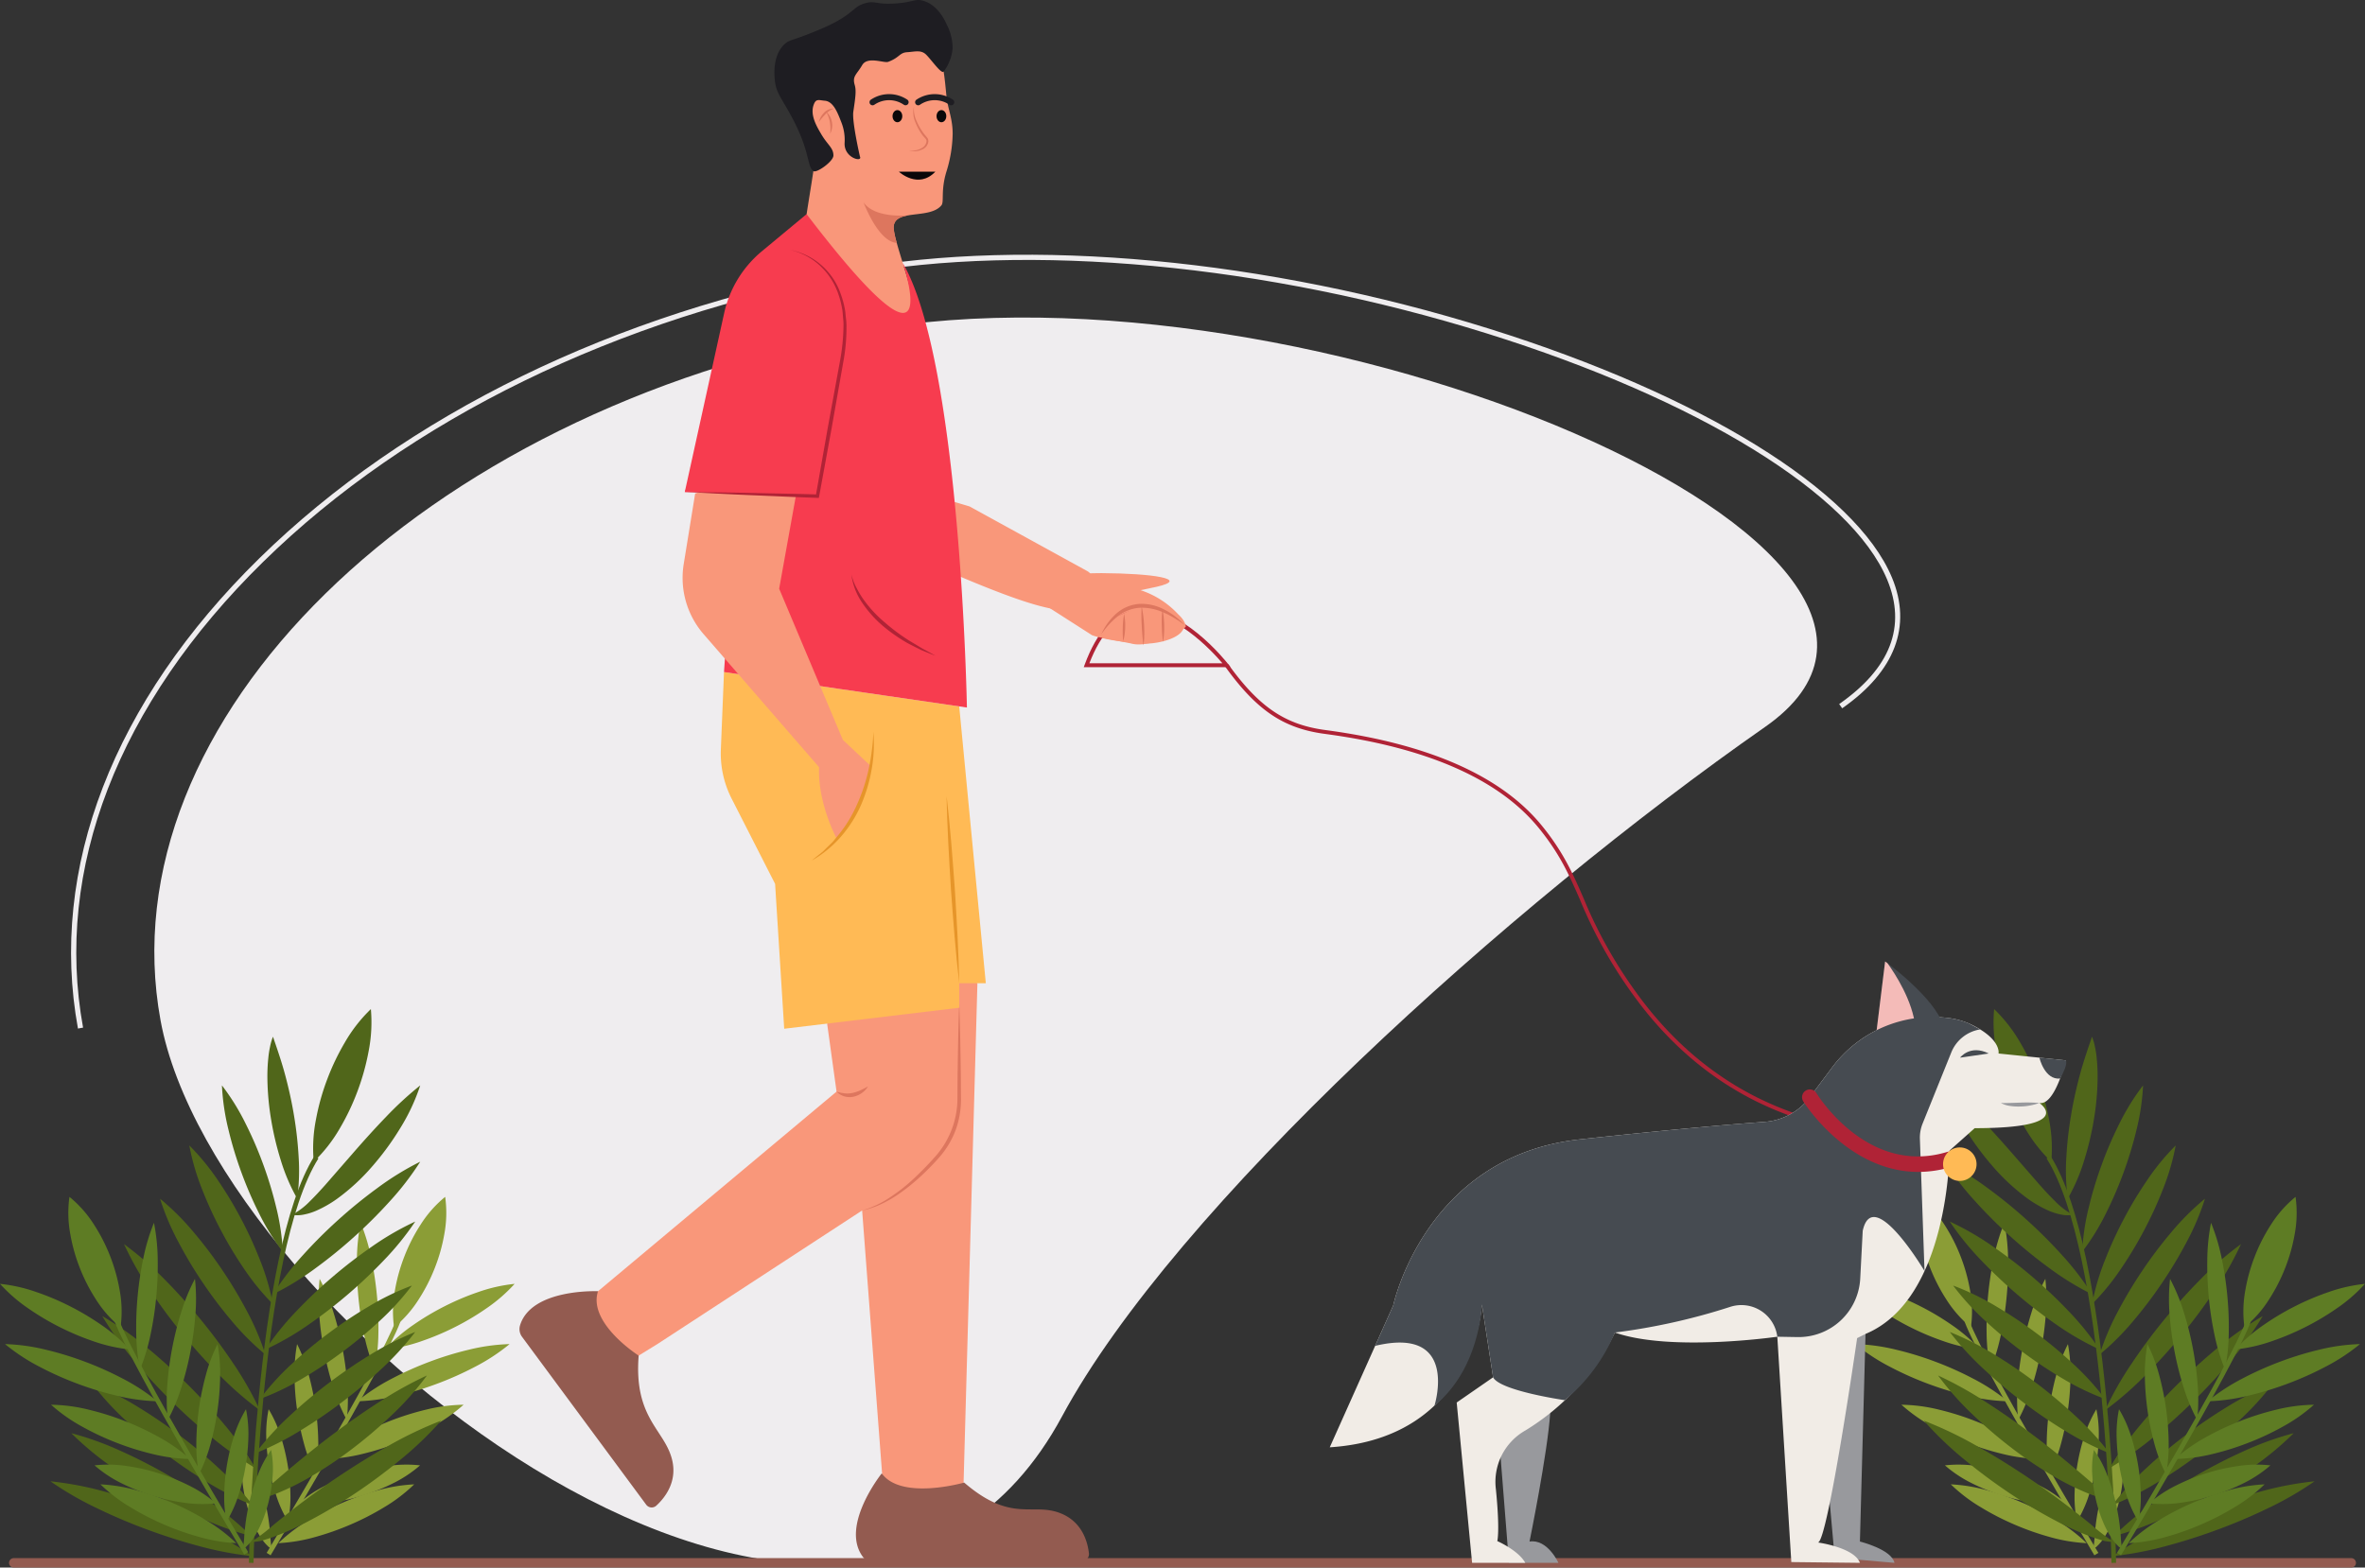 <svg xmlns="http://www.w3.org/2000/svg" viewBox="0 0 499.657 331.284"><rect x="0" y="0" width="499.657" height="331.284" fill="#333333" stroke="none"/><title>Asset 12</title><g id="Layer_2" data-name="Layer 2"><g id="Layer_1-2" data-name="Layer 1"><path d="M33.917,215.639C45.503,278.969,179.246,383.074,224.394,299.3,248.159,255.203,318.616,191.511,372.915,153.623c52.798-36.841-96.865-100.786-190.476-83.66S22.332,152.31,33.917,215.639Z" fill="#efedef"/><path d="M16.47,217.367c-6.181-33.784,7.437-69.085,38.344-99.399,30.85-30.26,75.25-51.938,125.022-61.043,37.42-6.846,87.787-2.163,134.729,12.525,44.843,14.032,77.469,34.186,85.146,52.597,4.291,10.29.655,19.849-10.515,27.643l-.629-.902c10.846-7.568,14.254-16.423,10.128-26.316-7.556-18.119-39.919-38.033-84.46-51.97-46.779-14.639-96.946-19.309-134.202-12.494C130.476,67.073,86.279,88.647,55.585,118.753,24.946,148.804,11.44,183.756,17.552,217.17Z" fill="#efedef"/><line x1="2.907" y1="330.284" x2="496.75" y2="330.284" fill="none" stroke="#935b50" stroke-linecap="round" stroke-linejoin="round" stroke-width="2"/><path d="M442.905,328.434S419.217,289,415.504,279.1" fill="none" stroke="#8b9d36" stroke-miterlimit="10" stroke-width="0.982"/><path d="M423.459,258.417a42.192,42.192,0,0,0-2.269,7.604,71.09,71.09,0,0,0-1.16,7.71,69.676,69.676,0,0,0-.319,7.79,41.621,41.621,0,0,0,.801,7.896,41.659,41.659,0,0,0,2.274-7.604,69.787,69.787,0,0,0,1.154-7.71,71.089,71.089,0,0,0,.314-7.79A42.154,42.154,0,0,0,423.459,258.417Z" fill="#8b9d36"/><path d="M432.122,270.261a40.244,40.244,0,0,0-2.944,7.17,67.589,67.589,0,0,0-1.85,7.38,66.557,66.557,0,0,0-1.021,7.539,39.804,39.804,0,0,0,.084,7.751,39.767,39.767,0,0,0,2.949-7.169,66.559,66.559,0,0,0,1.844-7.381,67.698,67.698,0,0,0,1.016-7.54A40.281,40.281,0,0,0,432.122,270.261Z" fill="#8b9d36"/><path d="M436.895,284.05a34.147,34.147,0,0,0-2.506,6.664,56.725,56.725,0,0,0-1.402,6.822,55.775,55.775,0,0,0-.567,6.941,33.715,33.715,0,0,0,.547,7.1,33.717,33.717,0,0,0,2.511-6.663,55.682,55.682,0,0,0,1.397-6.822,56.727,56.727,0,0,0,.562-6.942A34.114,34.114,0,0,0,436.895,284.05Z" fill="#8b9d36"/><path d="M442.905,297.814a26.142,26.142,0,0,0-2.541,5.671,42.601,42.601,0,0,0-1.442,5.861,41.81,41.81,0,0,0-.611,6.004,25.838,25.838,0,0,0,.497,6.196,25.819,25.819,0,0,0,2.546-5.67,41.881,41.881,0,0,0,1.438-5.862,42.669,42.669,0,0,0,.606-6.005A26.141,26.141,0,0,0,442.905,297.814Z" fill="#8b9d36"/><path d="M448.209,306.416a23.536,23.536,0,0,0-2.683,4.98,40.58,40.58,0,0,0-1.687,5.166,46.37,46.37,0,0,0-1.019,5.297c-.11.899-.211,1.793-.279,2.705a20.126,20.126,0,0,1-.296,2.769,5.436,5.436,0,0,0,.652-.412l.529-.53a9.79,9.79,0,0,0,.926-1.158,18.551,18.551,0,0,0,1.424-2.478,27.593,27.593,0,0,0,1.868-5.225,30.928,30.928,0,0,0,.879-5.44A20.481,20.481,0,0,0,448.209,306.416Z" fill="#8b9d36"/><path d="M418.308,285.181A33.832,33.832,0,0,0,412.333,280a55.37,55.37,0,0,0-6.604-3.938,54.4,54.4,0,0,0-7.081-2.997,33.446,33.446,0,0,0-7.716-1.742,33.436,33.436,0,0,0,5.972,5.187,54.404,54.404,0,0,0,6.608,3.932,55.348,55.348,0,0,0,7.084,2.991A33.83,33.83,0,0,0,418.308,285.181Z" fill="#8b9d36"/><path d="M424.178,296.144a41.677,41.677,0,0,0-7.37-4.824,69.389,69.389,0,0,0-7.86-3.52,68.149,68.149,0,0,0-8.23-2.533,41.202,41.202,0,0,0-8.725-1.216,41.211,41.211,0,0,0,7.367,4.831,68.16,68.16,0,0,0,7.862,3.514,69.375,69.375,0,0,0,8.233,2.527A41.677,41.677,0,0,0,424.178,296.144Z" fill="#8b9d36"/><path d="M431.086,308.329a35.542,35.542,0,0,0-6.643-4.658,58.407,58.407,0,0,0-7.15-3.36,57.37,57.37,0,0,0-7.533-2.377,35.131,35.131,0,0,0-8.044-1.067,35.142,35.142,0,0,0,6.641,4.664,57.381,57.381,0,0,0,7.152,3.354,58.415,58.415,0,0,0,7.536,2.371A35.54,35.54,0,0,0,431.086,308.329Z" fill="#8b9d36"/><path d="M436.547,317.708a26.644,26.644,0,0,0-5.835-3.843,42.553,42.553,0,0,0-6.251-2.513,41.789,41.789,0,0,0-6.566-1.507,26.362,26.362,0,0,0-6.987-.165,26.36,26.36,0,0,0,5.833,3.849,41.787,41.787,0,0,0,6.253,2.507,42.533,42.533,0,0,0,6.568,1.501A26.658,26.658,0,0,0,436.547,317.708Z" fill="#8b9d36"/><path d="M440.857,326.124a35.046,35.046,0,0,0-6.413-4.873,57.517,57.517,0,0,0-6.967-3.594,56.515,56.515,0,0,0-7.386-2.627,34.651,34.651,0,0,0-7.945-1.336,34.639,34.639,0,0,0,6.411,4.879,56.493,56.493,0,0,0,6.97,3.588,57.506,57.506,0,0,0,7.388,2.62A35.044,35.044,0,0,0,440.857,326.124Z" fill="#8b9d36"/><path d="M416.401,280.515a24.667,24.667,0,0,0-.191-7.876,37.113,37.113,0,0,0-2.007-7.165,36.505,36.505,0,0,0-3.382-6.627,24.42,24.42,0,0,0-5.216-5.909,24.405,24.405,0,0,0,.182,7.88,36.537,36.537,0,0,0,2.016,7.162,37.118,37.118,0,0,0,3.391,6.623A24.671,24.671,0,0,0,416.401,280.515Z" fill="#8b9d36"/><path d="M446.582,330.284s-1.061-65.585-13.789-85.738" fill="none" stroke="#50661a" stroke-miterlimit="10" stroke-width="0.982"/><path d="M436.859,253.322a45.007,45.007,0,0,1-.294-8.857,79.623,79.623,0,0,1,.957-8.591c.458-2.833,1.082-5.638,1.816-8.42.733-2.8,1.658-5.494,2.647-8.364a12.271,12.271,0,0,1,.633,2.202,19.622,19.622,0,0,1,.346,2.237,37.919,37.919,0,0,1,.2,4.442,57.029,57.029,0,0,1-.799,8.705,63.265,63.265,0,0,1-2.014,8.476A39.852,39.852,0,0,1,436.859,253.322Z" fill="#50661a"/><path d="M421.302,213.256a31.822,31.822,0,0,1,5.54,7.118,50.027,50.027,0,0,1,3.713,7.802,49.161,49.161,0,0,1,2.331,8.32,31.479,31.479,0,0,1,.486,9.01,31.478,31.478,0,0,1-5.549-7.115,49.115,49.115,0,0,1-3.704-7.805,50.027,50.027,0,0,1-2.322-8.323A31.806,31.806,0,0,1,421.302,213.256Z" fill="#50661a"/><path d="M410.872,229.381a73.308,73.308,0,0,1,7.296,6.723c2.255,2.337,4.407,4.727,6.512,7.13l6.255,7.178c1.049,1.175,2.11,2.334,3.23,3.431a14.748,14.748,0,0,0,3.817,2.883,6.625,6.625,0,0,1-2.612-.066,12.229,12.229,0,0,1-2.517-.792,24.303,24.303,0,0,1-4.482-2.57,43.992,43.992,0,0,1-7.384-6.831,58.288,58.288,0,0,1-5.867-8.015A41.716,41.716,0,0,1,410.872,229.381Z" fill="#50661a"/><path d="M410.872,245.506a60.382,60.382,0,0,1,9.07,5.578,102.749,102.749,0,0,1,8.137,6.614,101.013,101.013,0,0,1,7.432,7.397,59.701,59.701,0,0,1,6.491,8.443,59.679,59.679,0,0,1-9.074-5.573,100.934,100.934,0,0,1-8.133-6.619,102.744,102.744,0,0,1-7.427-7.402A60.374,60.374,0,0,1,410.872,245.506Z" fill="#50661a"/><path d="M411.933,258.158a59.706,59.706,0,0,1,9.163,5.299,101.545,101.545,0,0,1,8.259,6.358,99.797,99.797,0,0,1,7.573,7.16,59.036,59.036,0,0,1,6.659,8.23,59.007,59.007,0,0,1-9.168-5.294,99.729,99.729,0,0,1-8.254-6.364,101.541,101.541,0,0,1-7.569-7.165A59.678,59.678,0,0,1,411.933,258.158Z" fill="#50661a"/><path d="M412.64,271.682a55.509,55.509,0,0,1,9.179,4.453,94.003,94.003,0,0,1,8.345,5.569,92.439,92.439,0,0,1,7.714,6.414,54.853,54.853,0,0,1,6.872,7.541,54.903,54.903,0,0,1-9.182-4.447,92.434,92.434,0,0,1-8.341-5.574,94.066,94.066,0,0,1-7.71-6.419A55.509,55.509,0,0,1,412.64,271.682Z" fill="#50661a"/><path d="M411.933,281.493a61.757,61.757,0,0,1,9.603,4.876,105.196,105.196,0,0,1,8.761,5.986,103.347,103.347,0,0,1,8.124,6.826,61.032,61.032,0,0,1,7.272,7.946,61.037,61.037,0,0,1-9.607-4.871,103.351,103.351,0,0,1-8.757-5.991,105.182,105.182,0,0,1-8.119-6.831A61.755,61.755,0,0,1,411.933,281.493Z" fill="#50661a"/><path d="M409.458,290.686a80.509,80.509,0,0,1,10.038,5.571c3.187,2.04,6.271,4.197,9.277,6.448,3.015,2.238,5.946,4.571,8.826,6.982,2.909,2.39,5.658,4.88,8.668,7.345a24.271,24.271,0,0,1-5.621-1.64,54.967,54.967,0,0,1-5.219-2.513,85.665,85.665,0,0,1-9.592-6.242,98.899,98.899,0,0,1-8.714-7.353A62.643,62.643,0,0,1,409.458,290.686Z" fill="#50661a"/><path d="M406.453,300.232a82.797,82.797,0,0,1,10.901,5.18c3.481,1.939,6.859,4.021,10.16,6.213q4.952,3.287,9.665,6.912,2.356,1.818,4.666,3.701a41.585,41.585,0,0,0,4.737,3.627,9.15,9.15,0,0,1-3.062-.526c-.987-.292-1.945-.648-2.893-1.018-1.89-.75-3.716-1.608-5.507-2.518a104.511,104.511,0,0,1-10.325-6.091,118.031,118.031,0,0,1-9.611-7.122A73.05,73.05,0,0,1,406.453,300.232Z" fill="#50661a"/><path d="M439.906,264.552a48.86,48.86,0,0,1,1.409-9.454,82.103,82.103,0,0,1,2.717-8.975,80.809,80.809,0,0,1,3.708-8.613,48.334,48.334,0,0,1,5.029-8.13,48.339,48.339,0,0,1-1.402,9.456,80.81,80.81,0,0,1-2.724,8.973,82.213,82.213,0,0,1-3.714,8.611A48.861,48.861,0,0,1,439.906,264.552Z" fill="#50661a"/><path d="M442.002,275.591a49.926,49.926,0,0,1,2.713-9.277,84.074,84.074,0,0,1,3.946-8.627,82.677,82.677,0,0,1,4.879-8.136,49.394,49.394,0,0,1,6.123-7.48,49.394,49.394,0,0,1-2.707,9.28,82.775,82.775,0,0,1-3.952,8.624,84.176,84.176,0,0,1-4.885,8.133A49.99,49.99,0,0,1,442.002,275.591Z" fill="#50661a"/><path d="M443.588,286.266a54.687,54.687,0,0,1,3.972-9.313,92.674,92.674,0,0,1,5.126-8.533,91.049,91.049,0,0,1,6-7.943,54.076,54.076,0,0,1,7.165-7.155,54.071,54.071,0,0,1-3.966,9.317,90.936,90.936,0,0,1-5.132,8.529,92.57,92.57,0,0,1-6.005,7.939A54.69,54.69,0,0,1,443.588,286.266Z" fill="#50661a"/><path d="M444.75,298.043a70.517,70.517,0,0,1,5.686-9.996q3.17-4.731,6.765-9.114,3.583-4.393,7.581-8.446a69.424,69.424,0,0,1,8.67-7.556,69.418,69.418,0,0,1-5.681,10q-3.17,4.731-6.77,9.11-3.592,4.386-7.586,8.442A70.434,70.434,0,0,1,444.75,298.043Z" fill="#50661a"/><path d="M445.693,310.256a71.215,71.215,0,0,1,6.733-9.396q3.664-4.399,7.715-8.407,4.04-4.019,8.458-7.659a70.138,70.138,0,0,1,9.449-6.66,70.14,70.14,0,0,1-6.729,9.4q-3.664,4.398-7.72,8.402-4.048,4.012-8.463,7.654A71.187,71.187,0,0,1,445.693,310.256Z" fill="#50661a"/><path d="M446.267,318.087a62.065,62.065,0,0,1,7.315-7.943,105.741,105.741,0,0,1,8.156-6.832,103.872,103.872,0,0,1,8.792-5.99,61.352,61.352,0,0,1,9.64-4.868,61.368,61.368,0,0,1-7.312,7.948,103.951,103.951,0,0,1-8.159,6.826,105.817,105.817,0,0,1-8.796,5.985A62.077,62.077,0,0,1,446.267,318.087Z" fill="#50661a"/><path d="M446.582,324.627a65.701,65.701,0,0,1,8.546-7.106q4.483-3.187,9.238-5.896,4.748-2.723,9.762-4.981a64.929,64.929,0,0,1,10.461-3.76,64.939,64.939,0,0,1-8.544,7.112q-4.483,3.186-9.241,5.891-4.753,2.714-9.765,4.976A65.71,65.71,0,0,1,446.582,324.627Z" fill="#50661a"/><path d="M446.337,328.87a70.956,70.956,0,0,1,9.999-5.759c3.431-1.656,6.928-3.132,10.483-4.453q5.332-1.983,10.85-3.464a69.922,69.922,0,0,1,11.339-2.145,69.923,69.923,0,0,1-9.997,5.766q-5.147,2.484-10.486,4.447c-3.557,1.316-7.171,2.477-10.852,3.458A70.943,70.943,0,0,1,446.337,328.87Z" fill="#50661a"/><path d="M447.684,328.434S471.373,289,475.085,279.1" fill="none" stroke="#5e7c24" stroke-miterlimit="10" stroke-width="0.982"/><path d="M467.13,258.417a42.192,42.192,0,0,1,2.269,7.604,71.093,71.093,0,0,1,1.16,7.71,69.676,69.676,0,0,1,.319,7.79,41.621,41.621,0,0,1-.801,7.896,41.659,41.659,0,0,1-2.274-7.604,69.787,69.787,0,0,1-1.154-7.71,71.089,71.089,0,0,1-.314-7.79A42.154,42.154,0,0,1,467.13,258.417Z" fill="#5e7c24"/><path d="M458.468,270.261a40.244,40.244,0,0,1,2.944,7.17,67.589,67.589,0,0,1,1.85,7.38,66.554,66.554,0,0,1,1.021,7.539,39.803,39.803,0,0,1-.084,7.751,39.768,39.768,0,0,1-2.949-7.169,66.557,66.557,0,0,1-1.844-7.381,67.698,67.698,0,0,1-1.016-7.54A40.282,40.282,0,0,1,458.468,270.261Z" fill="#5e7c24"/><path d="M453.695,284.05a34.147,34.147,0,0,1,2.506,6.664,56.727,56.727,0,0,1,1.402,6.822,55.775,55.775,0,0,1,.567,6.941,33.715,33.715,0,0,1-.547,7.1,33.717,33.717,0,0,1-2.511-6.663,55.682,55.682,0,0,1-1.397-6.822,56.729,56.729,0,0,1-.562-6.942A34.114,34.114,0,0,1,453.695,284.05Z" fill="#5e7c24"/><path d="M447.684,297.814a26.141,26.141,0,0,1,2.541,5.671,42.601,42.601,0,0,1,1.442,5.861,41.813,41.813,0,0,1,.611,6.004,25.838,25.838,0,0,1-.497,6.196,25.818,25.818,0,0,1-2.546-5.67,41.881,41.881,0,0,1-1.438-5.862,42.669,42.669,0,0,1-.606-6.005A26.141,26.141,0,0,1,447.684,297.814Z" fill="#5e7c24"/><path d="M442.381,306.416a23.535,23.535,0,0,1,2.683,4.98,40.582,40.582,0,0,1,1.687,5.166,46.37,46.37,0,0,1,1.019,5.297c.11.899.211,1.793.279,2.705a20.126,20.126,0,0,0,.296,2.769,5.436,5.436,0,0,1-.652-.412l-.529-.53a9.79,9.79,0,0,1-.926-1.158,18.552,18.552,0,0,1-1.424-2.478,27.593,27.593,0,0,1-1.868-5.225,30.927,30.927,0,0,1-.879-5.44A20.481,20.481,0,0,1,442.381,306.416Z" fill="#5e7c24"/><path d="M472.281,285.181A33.832,33.832,0,0,1,478.256,280a55.37,55.37,0,0,1,6.604-3.938,54.4,54.4,0,0,1,7.081-2.997,33.446,33.446,0,0,1,7.716-1.742,33.437,33.437,0,0,1-5.972,5.187,54.405,54.405,0,0,1-6.608,3.932,55.349,55.349,0,0,1-7.084,2.991A33.83,33.83,0,0,1,472.281,285.181Z" fill="#5e7c24"/><path d="M466.412,296.144a41.677,41.677,0,0,1,7.37-4.824,69.388,69.388,0,0,1,7.86-3.52,68.149,68.149,0,0,1,8.23-2.533,41.202,41.202,0,0,1,8.725-1.216,41.211,41.211,0,0,1-7.367,4.831,68.16,68.16,0,0,1-7.862,3.514,69.375,69.375,0,0,1-8.233,2.527A41.677,41.677,0,0,1,466.412,296.144Z" fill="#5e7c24"/><path d="M459.503,308.329a35.542,35.542,0,0,1,6.643-4.658,58.407,58.407,0,0,1,7.15-3.36,57.371,57.371,0,0,1,7.533-2.377,35.131,35.131,0,0,1,8.044-1.067,35.143,35.143,0,0,1-6.641,4.664,57.381,57.381,0,0,1-7.152,3.354,58.414,58.414,0,0,1-7.536,2.371A35.54,35.54,0,0,1,459.503,308.329Z" fill="#5e7c24"/><path d="M454.043,317.708a26.645,26.645,0,0,1,5.835-3.843,42.553,42.553,0,0,1,6.251-2.513,41.789,41.789,0,0,1,6.566-1.507,26.362,26.362,0,0,1,6.987-.165,26.361,26.361,0,0,1-5.833,3.849,41.787,41.787,0,0,1-6.253,2.507,42.533,42.533,0,0,1-6.568,1.501A26.658,26.658,0,0,1,454.043,317.708Z" fill="#5e7c24"/><path d="M449.733,326.124a35.045,35.045,0,0,1,6.413-4.873,57.517,57.517,0,0,1,6.967-3.594,56.515,56.515,0,0,1,7.386-2.627,34.651,34.651,0,0,1,7.945-1.336,34.639,34.639,0,0,1-6.411,4.879,56.494,56.494,0,0,1-6.97,3.588,57.506,57.506,0,0,1-7.388,2.62A35.044,35.044,0,0,1,449.733,326.124Z" fill="#5e7c24"/><path d="M474.188,280.515a24.666,24.666,0,0,1,.191-7.876,37.113,37.113,0,0,1,2.007-7.165,36.504,36.504,0,0,1,3.382-6.627,24.42,24.42,0,0,1,5.216-5.909,24.406,24.406,0,0,1-.182,7.88,36.537,36.537,0,0,1-2.016,7.162,37.116,37.116,0,0,1-3.391,6.623A24.671,24.671,0,0,1,474.188,280.515Z" fill="#5e7c24"/><path d="M56.752,328.434S80.441,289,84.153,279.1" fill="none" stroke="#8b9d36" stroke-miterlimit="10" stroke-width="0.982"/><path d="M76.198,258.417a42.192,42.192,0,0,1,2.269,7.604,71.088,71.088,0,0,1,1.16,7.71,69.673,69.673,0,0,1,.319,7.79,41.622,41.622,0,0,1-.801,7.896,41.659,41.659,0,0,1-2.274-7.604,69.787,69.787,0,0,1-1.154-7.71,71.089,71.089,0,0,1-.314-7.79A42.153,42.153,0,0,1,76.198,258.417Z" fill="#8b9d36"/><path d="M67.536,270.261a40.244,40.244,0,0,1,2.944,7.17,67.586,67.586,0,0,1,1.85,7.38,66.557,66.557,0,0,1,1.021,7.539,39.804,39.804,0,0,1-.084,7.751,39.767,39.767,0,0,1-2.949-7.169,66.557,66.557,0,0,1-1.844-7.381,67.7,67.7,0,0,1-1.016-7.54A40.282,40.282,0,0,1,67.536,270.261Z" fill="#8b9d36"/><path d="M62.763,284.05a34.147,34.147,0,0,1,2.506,6.664,56.727,56.727,0,0,1,1.402,6.822,55.777,55.777,0,0,1,.567,6.941,33.716,33.716,0,0,1-.547,7.1,33.717,33.717,0,0,1-2.511-6.663,55.684,55.684,0,0,1-1.397-6.822,56.729,56.729,0,0,1-.562-6.942A34.114,34.114,0,0,1,62.763,284.05Z" fill="#8b9d36"/><path d="M56.752,297.814a26.141,26.141,0,0,1,2.541,5.671,42.601,42.601,0,0,1,1.442,5.861,41.811,41.811,0,0,1,.611,6.004,25.838,25.838,0,0,1-.497,6.196,25.819,25.819,0,0,1-2.546-5.67,41.881,41.881,0,0,1-1.438-5.862,42.67,42.67,0,0,1-.606-6.005A26.141,26.141,0,0,1,56.752,297.814Z" fill="#8b9d36"/><path d="M51.449,306.416a23.536,23.536,0,0,1,2.683,4.98,40.584,40.584,0,0,1,1.687,5.166,46.372,46.372,0,0,1,1.019,5.297c.11.899.211,1.793.279,2.705a20.13,20.13,0,0,0,.296,2.769,5.436,5.436,0,0,1-.652-.412l-.529-.53a9.79,9.79,0,0,1-.926-1.158A18.552,18.552,0,0,1,53.88,322.755a27.594,27.594,0,0,1-1.868-5.225,30.928,30.928,0,0,1-.879-5.44A20.481,20.481,0,0,1,51.449,306.416Z" fill="#8b9d36"/><path d="M81.349,285.181A33.833,33.833,0,0,1,87.324,280a55.371,55.371,0,0,1,6.604-3.938,54.4,54.4,0,0,1,7.081-2.997,33.446,33.446,0,0,1,7.716-1.742,33.437,33.437,0,0,1-5.972,5.187,54.405,54.405,0,0,1-6.608,3.932A55.348,55.348,0,0,1,89.062,283.433,33.83,33.83,0,0,1,81.349,285.181Z" fill="#8b9d36"/><path d="M75.48,296.144a41.677,41.677,0,0,1,7.37-4.824,69.389,69.389,0,0,1,7.86-3.52,68.149,68.149,0,0,1,8.23-2.533,41.202,41.202,0,0,1,8.725-1.216,41.211,41.211,0,0,1-7.367,4.831,68.16,68.16,0,0,1-7.862,3.514,69.375,69.375,0,0,1-8.233,2.527A41.677,41.677,0,0,1,75.48,296.144Z" fill="#8b9d36"/><path d="M68.571,308.329a35.542,35.542,0,0,1,6.643-4.658,58.408,58.408,0,0,1,7.15-3.36,57.371,57.371,0,0,1,7.533-2.377,35.131,35.131,0,0,1,8.044-1.067,35.142,35.142,0,0,1-6.641,4.664,57.381,57.381,0,0,1-7.152,3.354,58.415,58.415,0,0,1-7.536,2.371A35.54,35.54,0,0,1,68.571,308.329Z" fill="#8b9d36"/><path d="M63.111,317.708a26.645,26.645,0,0,1,5.835-3.843,42.553,42.553,0,0,1,6.251-2.513,41.789,41.789,0,0,1,6.566-1.507,26.362,26.362,0,0,1,6.987-.165,26.36,26.36,0,0,1-5.833,3.849,41.787,41.787,0,0,1-6.253,2.507,42.533,42.533,0,0,1-6.568,1.501A26.658,26.658,0,0,1,63.111,317.708Z" fill="#8b9d36"/><path d="M58.801,326.124a35.046,35.046,0,0,1,6.413-4.873,57.518,57.518,0,0,1,6.967-3.594,56.515,56.515,0,0,1,7.386-2.627,34.651,34.651,0,0,1,7.945-1.336,34.639,34.639,0,0,1-6.411,4.879,56.493,56.493,0,0,1-6.97,3.588,57.506,57.506,0,0,1-7.388,2.62A35.044,35.044,0,0,1,58.801,326.124Z" fill="#8b9d36"/><path d="M83.256,280.515a24.666,24.666,0,0,1,.191-7.876,37.113,37.113,0,0,1,2.007-7.165,36.505,36.505,0,0,1,3.382-6.627,24.42,24.42,0,0,1,5.216-5.909,24.406,24.406,0,0,1-.182,7.88,36.537,36.537,0,0,1-2.016,7.162,37.118,37.118,0,0,1-3.391,6.623A24.671,24.671,0,0,1,83.256,280.515Z" fill="#8b9d36"/><path d="M53.076,330.284s1.061-65.585,13.789-85.738" fill="none" stroke="#50661a" stroke-miterlimit="10" stroke-width="0.982"/><path d="M62.798,253.322a45.007,45.007,0,0,0,.294-8.857,79.623,79.623,0,0,0-.957-8.591c-.458-2.833-1.082-5.638-1.816-8.42-.733-2.8-1.658-5.494-2.647-8.364a12.271,12.271,0,0,0-.633,2.202,19.622,19.622,0,0,0-.346,2.237,37.921,37.921,0,0,0-.199,4.442,57.028,57.028,0,0,0,.799,8.705,63.265,63.265,0,0,0,2.014,8.476A39.852,39.852,0,0,0,62.798,253.322Z" fill="#50661a"/><path d="M78.355,213.256a31.822,31.822,0,0,0-5.54,7.118,50.026,50.026,0,0,0-3.713,7.802,49.16,49.16,0,0,0-2.331,8.32,31.479,31.479,0,0,0-.486,9.01,31.478,31.478,0,0,0,5.549-7.115,49.114,49.114,0,0,0,3.704-7.805,50.026,50.026,0,0,0,2.322-8.323A31.806,31.806,0,0,0,78.355,213.256Z" fill="#50661a"/><path d="M88.785,229.381a73.307,73.307,0,0,0-7.296,6.723c-2.255,2.337-4.407,4.727-6.512,7.13l-6.255,7.178c-1.049,1.175-2.11,2.334-3.23,3.431a14.748,14.748,0,0,1-3.817,2.883,6.625,6.625,0,0,0,2.612-.066,12.229,12.229,0,0,0,2.517-.792,24.304,24.304,0,0,0,4.482-2.57,43.992,43.992,0,0,0,7.384-6.831,58.288,58.288,0,0,0,5.867-8.015A41.716,41.716,0,0,0,88.785,229.381Z" fill="#50661a"/><path d="M88.785,245.506a60.382,60.382,0,0,0-9.07,5.578,102.749,102.749,0,0,0-8.137,6.614,101.015,101.015,0,0,0-7.432,7.397A59.702,59.702,0,0,0,57.656,273.538,59.679,59.679,0,0,0,66.73,267.965a100.934,100.934,0,0,0,8.133-6.619,102.742,102.742,0,0,0,7.427-7.402A60.373,60.373,0,0,0,88.785,245.506Z" fill="#50661a"/><path d="M87.725,258.158a59.706,59.706,0,0,0-9.163,5.299,101.544,101.544,0,0,0-8.259,6.358,99.799,99.799,0,0,0-7.573,7.16,59.037,59.037,0,0,0-6.659,8.23,59.007,59.007,0,0,0,9.168-5.294,99.729,99.729,0,0,0,8.254-6.364,101.541,101.541,0,0,0,7.569-7.165A59.678,59.678,0,0,0,87.725,258.158Z" fill="#50661a"/><path d="M87.018,271.682a55.51,55.51,0,0,0-9.179,4.453,94.003,94.003,0,0,0-8.345,5.569,92.437,92.437,0,0,0-7.714,6.414,54.853,54.853,0,0,0-6.872,7.541,54.903,54.903,0,0,0,9.182-4.447,92.434,92.434,0,0,0,8.341-5.574,94.067,94.067,0,0,0,7.71-6.419A55.509,55.509,0,0,0,87.018,271.682Z" fill="#50661a"/><path d="M87.725,281.493a61.757,61.757,0,0,0-9.603,4.876,105.195,105.195,0,0,0-8.761,5.986,103.347,103.347,0,0,0-8.124,6.826,61.033,61.033,0,0,0-7.272,7.946,61.037,61.037,0,0,0,9.607-4.871,103.352,103.352,0,0,0,8.757-5.991,105.182,105.182,0,0,0,8.119-6.831A61.755,61.755,0,0,0,87.725,281.493Z" fill="#50661a"/><path d="M90.199,290.686a80.51,80.51,0,0,0-10.038,5.571c-3.187,2.04-6.271,4.197-9.277,6.448-3.015,2.238-5.946,4.571-8.826,6.982-2.909,2.39-5.658,4.88-8.668,7.345a24.271,24.271,0,0,0,5.621-1.64,54.966,54.966,0,0,0,5.219-2.513,85.665,85.665,0,0,0,9.592-6.242,98.901,98.901,0,0,0,8.714-7.353A62.643,62.643,0,0,0,90.199,290.686Z" fill="#50661a"/><path d="M93.205,300.232a82.796,82.796,0,0,0-10.901,5.18c-3.481,1.939-6.859,4.021-10.16,6.213q-4.952,3.287-9.665,6.912-2.356,1.818-4.666,3.701a41.583,41.583,0,0,1-4.737,3.627,9.15,9.15,0,0,0,3.062-.526c.987-.292,1.945-.648,2.893-1.018,1.89-.75,3.716-1.608,5.507-2.518a104.51,104.51,0,0,0,10.325-6.091,118.031,118.031,0,0,0,9.611-7.122A73.05,73.05,0,0,0,93.205,300.232Z" fill="#50661a"/><path d="M59.751,264.552a48.86,48.86,0,0,0-1.409-9.454,82.099,82.099,0,0,0-2.717-8.975,80.809,80.809,0,0,0-3.708-8.613,48.334,48.334,0,0,0-5.029-8.13,48.339,48.339,0,0,0,1.402,9.456,80.812,80.812,0,0,0,2.724,8.973,82.213,82.213,0,0,0,3.714,8.611A48.861,48.861,0,0,0,59.751,264.552Z" fill="#50661a"/><path d="M57.656,275.591a49.927,49.927,0,0,0-2.713-9.277,84.074,84.074,0,0,0-3.946-8.627,82.677,82.677,0,0,0-4.879-8.136,49.395,49.395,0,0,0-6.123-7.48,49.394,49.394,0,0,0,2.707,9.28,82.773,82.773,0,0,0,3.952,8.624,84.174,84.174,0,0,0,4.885,8.133A49.991,49.991,0,0,0,57.656,275.591Z" fill="#50661a"/><path d="M56.07,286.266a54.687,54.687,0,0,0-3.972-9.313,92.676,92.676,0,0,0-5.126-8.533,91.049,91.049,0,0,0-6-7.943,54.076,54.076,0,0,0-7.165-7.155,54.071,54.071,0,0,0,3.966,9.317,90.936,90.936,0,0,0,5.132,8.529A92.574,92.574,0,0,0,48.91,279.107,54.69,54.69,0,0,0,56.07,286.266Z" fill="#50661a"/><path d="M54.908,298.043a70.517,70.517,0,0,0-5.686-9.996q-3.17-4.731-6.765-9.114-3.583-4.393-7.581-8.446a69.424,69.424,0,0,0-8.67-7.556,69.418,69.418,0,0,0,5.681,10q3.17,4.731,6.77,9.11,3.592,4.386,7.586,8.442A70.434,70.434,0,0,0,54.908,298.043Z" fill="#50661a"/><path d="M53.964,310.256a71.214,71.214,0,0,0-6.733-9.396q-3.664-4.399-7.715-8.407-4.04-4.019-8.458-7.659a70.138,70.138,0,0,0-9.449-6.66,70.141,70.141,0,0,0,6.729,9.4q3.664,4.398,7.72,8.402,4.048,4.012,8.463,7.654A71.188,71.188,0,0,0,53.964,310.256Z" fill="#50661a"/><path d="M53.39,318.087a62.065,62.065,0,0,0-7.315-7.943,105.741,105.741,0,0,0-8.156-6.832,103.871,103.871,0,0,0-8.792-5.99,61.351,61.351,0,0,0-9.64-4.868,61.368,61.368,0,0,0,7.312,7.948,103.949,103.949,0,0,0,8.159,6.826,105.817,105.817,0,0,0,8.796,5.985A62.077,62.077,0,0,0,53.39,318.087Z" fill="#50661a"/><path d="M53.076,324.627a65.7,65.7,0,0,0-8.546-7.106q-4.483-3.187-9.238-5.896-4.748-2.723-9.762-4.981a64.929,64.929,0,0,0-10.461-3.76,64.939,64.939,0,0,0,8.544,7.112q4.483,3.186,9.241,5.891,4.753,2.714,9.765,4.976A65.71,65.71,0,0,0,53.076,324.627Z" fill="#50661a"/><path d="M53.32,328.87a70.955,70.955,0,0,0-9.999-5.759c-3.431-1.656-6.928-3.132-10.483-4.453q-5.332-1.983-10.85-3.464a69.922,69.922,0,0,0-11.339-2.145,69.922,69.922,0,0,0,9.997,5.766q5.147,2.484,10.486,4.447c3.557,1.316,7.171,2.477,10.852,3.458A70.944,70.944,0,0,0,53.32,328.87Z" fill="#50661a"/><path d="M52.023,328.279S28.334,288.845,24.622,278.945" fill="none" stroke="#5e7c24" stroke-miterlimit="10" stroke-width="0.982"/><path d="M32.527,258.417a42.191,42.191,0,0,0-2.269,7.604,71.09,71.09,0,0,0-1.16,7.71,69.673,69.673,0,0,0-.319,7.79,41.622,41.622,0,0,0,.801,7.896,41.659,41.659,0,0,0,2.274-7.604,69.787,69.787,0,0,0,1.154-7.71,71.086,71.086,0,0,0,.314-7.79A42.154,42.154,0,0,0,32.527,258.417Z" fill="#5e7c24"/><path d="M41.19,270.261a40.244,40.244,0,0,0-2.944,7.17,67.586,67.586,0,0,0-1.85,7.38,66.557,66.557,0,0,0-1.021,7.539,39.804,39.804,0,0,0,.084,7.751,39.766,39.766,0,0,0,2.949-7.169,66.557,66.557,0,0,0,1.844-7.381,67.7,67.7,0,0,0,1.016-7.54A40.282,40.282,0,0,0,41.19,270.261Z" fill="#5e7c24"/><path d="M45.963,284.05a34.147,34.147,0,0,0-2.506,6.664,56.725,56.725,0,0,0-1.402,6.822,55.775,55.775,0,0,0-.567,6.941,33.715,33.715,0,0,0,.547,7.1,33.718,33.718,0,0,0,2.511-6.663A55.682,55.682,0,0,0,45.942,298.091a56.729,56.729,0,0,0,.562-6.942A34.114,34.114,0,0,0,45.963,284.05Z" fill="#5e7c24"/><path d="M51.973,297.814a26.142,26.142,0,0,0-2.541,5.671,42.601,42.601,0,0,0-1.442,5.861,41.813,41.813,0,0,0-.611,6.004,25.838,25.838,0,0,0,.497,6.196,25.819,25.819,0,0,0,2.546-5.67,41.881,41.881,0,0,0,1.438-5.862,42.67,42.67,0,0,0,.606-6.005A26.141,26.141,0,0,0,51.973,297.814Z" fill="#5e7c24"/><path d="M57.277,306.416a23.535,23.535,0,0,0-2.683,4.98,40.582,40.582,0,0,0-1.687,5.166,46.372,46.372,0,0,0-1.019,5.297c-.11.899-.211,1.793-.279,2.705a20.128,20.128,0,0,1-.296,2.769,5.436,5.436,0,0,0,.652-.412l.529-.53a9.79,9.79,0,0,0,.926-1.158,18.552,18.552,0,0,0,1.424-2.478,27.594,27.594,0,0,0,1.868-5.225,30.928,30.928,0,0,0,.879-5.44A20.481,20.481,0,0,0,57.277,306.416Z" fill="#5e7c24"/><path d="M27.376,285.181A33.833,33.833,0,0,0,21.401,280a55.371,55.371,0,0,0-6.604-3.938,54.4,54.4,0,0,0-7.081-2.997A33.446,33.446,0,0,0,0,271.322a33.437,33.437,0,0,0,5.972,5.187,54.405,54.405,0,0,0,6.608,3.932,55.348,55.348,0,0,0,7.084,2.991A33.83,33.83,0,0,0,27.376,285.181Z" fill="#5e7c24"/><path d="M33.246,296.144a41.677,41.677,0,0,0-7.37-4.824,69.389,69.389,0,0,0-7.86-3.52,68.148,68.148,0,0,0-8.23-2.533,41.202,41.202,0,0,0-8.725-1.216,41.211,41.211,0,0,0,7.367,4.831,68.16,68.16,0,0,0,7.862,3.514,69.375,69.375,0,0,0,8.233,2.527A41.677,41.677,0,0,0,33.246,296.144Z" fill="#5e7c24"/><path d="M40.154,308.329a35.542,35.542,0,0,0-6.643-4.658,58.408,58.408,0,0,0-7.15-3.36A57.371,57.371,0,0,0,18.828,297.934a35.131,35.131,0,0,0-8.044-1.067,35.143,35.143,0,0,0,6.641,4.664,57.381,57.381,0,0,0,7.152,3.354,58.414,58.414,0,0,0,7.536,2.371A35.54,35.54,0,0,0,40.154,308.329Z" fill="#5e7c24"/><path d="M45.614,317.708a26.645,26.645,0,0,0-5.835-3.843,42.553,42.553,0,0,0-6.251-2.513,41.789,41.789,0,0,0-6.566-1.507,26.362,26.362,0,0,0-6.987-.165,26.36,26.36,0,0,0,5.833,3.849,41.787,41.787,0,0,0,6.253,2.507,42.533,42.533,0,0,0,6.568,1.501A26.658,26.658,0,0,0,45.614,317.708Z" fill="#5e7c24"/><path d="M49.925,326.124a35.046,35.046,0,0,0-6.413-4.873,57.517,57.517,0,0,0-6.967-3.594,56.515,56.515,0,0,0-7.386-2.627A34.651,34.651,0,0,0,21.214,313.694a34.639,34.639,0,0,0,6.411,4.879,56.494,56.494,0,0,0,6.97,3.588,57.506,57.506,0,0,0,7.388,2.62A35.044,35.044,0,0,0,49.925,326.124Z" fill="#5e7c24"/><path d="M25.469,280.515a24.666,24.666,0,0,0-.191-7.876,37.113,37.113,0,0,0-2.007-7.165,36.504,36.504,0,0,0-3.382-6.627,24.42,24.42,0,0,0-5.216-5.909,24.406,24.406,0,0,0,.182,7.88,36.537,36.537,0,0,0,2.016,7.162,37.117,37.117,0,0,0,3.391,6.623A24.671,24.671,0,0,0,25.469,280.515Z" fill="#5e7c24"/><path d="M175.686,98.909l4.659-1.522s1.934,12.651,17.438,22.283c30.178,13.225,30.903,10.182,33.042,3.933a2.459,2.459,0,0,0-1.157-2.937l-24.818-13.637S173.304,97.562,175.686,98.909Z" fill="#f9977a"/><path d="M176.74,230.693l-1.991-14.372s21.99-15.181,31.751-8.525L203.537,314.829c-7.253,11.984-16.467,5.918-16.467,5.918l-4.924-64.934L138.896,284.043l-5.395,3.324c-13.955,1.217-14.234-8.564-14.234-8.564Z" fill="#f9977a"/><path d="M176.739,230.693a8.897,8.897,0,0,0,1.751.373,5.155,5.155,0,0,0,1.672-.104,8.112,8.112,0,0,0,1.624-.544c.529-.248,1.071-.513,1.613-.834a4.776,4.776,0,0,1-3.066,2.181,3.901,3.901,0,0,1-1.966-.073A3.638,3.638,0,0,1,176.739,230.693Z" fill="#dd765e"/><path d="M202.655,212.035c.169,4.449.249,8.898.315,13.347.049,2.225.04,4.449.059,6.674a18.889,18.889,0,0,1-1.099,6.684,18.67,18.67,0,0,1-3.471,5.822,52.453,52.453,0,0,1-4.735,4.756c-3.343,2.92-7.169,5.598-11.578,6.495a20.84,20.84,0,0,0,5.978-2.833,37.342,37.342,0,0,0,5.175-4.129,65.905,65.905,0,0,0,4.594-4.778,18.497,18.497,0,0,0,4.388-12.016c.018-2.225.009-4.449.059-6.674C202.406,220.933,202.485,216.484,202.655,212.035Z" fill="#dd765e"/><path d="M202.655,149.285l5.62,58.51h-5.62v5.177l-36.975,4.437-1.923-30.615-9.189-18.029a20.992,20.992,0,0,1-2.272-10.385l.664-16.35Z" fill="#ffba55"/><path d="M126.343,272.879s-14.099-.62-16.477,7.228a2.741,2.741,0,0,0,.432,2.417l26.23,35.474a1.438,1.438,0,0,0,2.134.195c1.696-1.553,4.403-4.854,3.388-9.458-1.443-6.546-8.184-8.796-7.118-22.25C134.932,286.485,124.147,279.629,126.343,272.879Z" fill="#935b50"/><path d="M186.287,311.375s-8.899,11.116-3.967,17.667a2.741,2.741,0,0,0,2.206,1.077l44.118-.24a1.438,1.438,0,0,0,1.416-1.607c-.253-2.285-1.32-6.419-5.636-8.317-6.136-2.699-10.49,2.164-20.722-6.636C203.703,313.32,190.44,317.132,186.287,311.375Z" fill="#935b50"/><path d="M180.224,3.936a19.708,19.708,0,0,1,9.205.789c1.389.492,6.467,2.293,8.942,7.101.94,1.826,1.153,4.023,1.578,8.416.266,2.744,1.323,4.71,1.321,8.057a28.276,28.276,0,0,1-1.321,7.987c-1.231,4.046-.438,6.345-1.052,7.101-2.473,3.048-9.983.657-10.095,4.634-.07,2.456,4.076,13.059,3.991,15.936-.197,6.705-11.394-.312-18.093-10.313-.304-.454-4.883-3.135-4.404-7.478.256-2.321,2.226-13.209,2.037-14.614-.684-5.078-3.243-5.697-5.26-11.835a9.548,9.548,0,0,1,1.578-9.205A19.503,19.503,0,0,1,180.224,3.936Z" fill="#f9977a"/><ellipse cx="198.894" cy="24.549" rx="1.031" ry="1.282" fill="#0a0709"/><ellipse cx="189.597" cy="24.549" rx="1.031" ry="1.282" fill="#0a0709"/><path d="M193.99,22.253a.651.651,0,0,1-.355-1.196,6.914,6.914,0,0,1,7.716.026.65.65,0,0,1-.781,1.04h0a5.506,5.506,0,0,0-6.226.025A.645.645,0,0,1,193.99,22.253Z" fill="#1e1d22"/><path d="M184.355,22.253a.651.651,0,0,1-.355-1.196,6.913,6.913,0,0,1,7.717.026.651.651,0,0,1-.783,1.04h0a5.508,5.508,0,0,0-6.225.025A.645.645,0,0,1,184.355,22.253Z" fill="#1e1d22"/><path d="M193.104,22.519a5.818,5.818,0,0,0,.563,3.106,12.954,12.954,0,0,0,1.618,2.744l.521.62a1.264,1.264,0,0,1,.334.869,2.068,2.068,0,0,1-.876,1.494,3.731,3.731,0,0,1-3.209.407,4.005,4.005,0,0,0,2.998-.665,1.856,1.856,0,0,0,.693-1.24c.034-.436-.458-.768-.796-1.211a11.804,11.804,0,0,1-1.585-2.883A5.105,5.105,0,0,1,193.104,22.519Z" fill="#dd765e"/><path d="M176.209,22.952a3.916,3.916,0,0,0-.988.488,4.764,4.764,0,0,0-.824.689,15.471,15.471,0,0,0-1.42,1.702c.042-.189.11-.367.165-.554l.25-.522a4.781,4.781,0,0,1,.701-.934A2.707,2.707,0,0,1,176.209,22.952Z" fill="#dd765e"/><path d="M175.372,28.299a7.903,7.903,0,0,0-.026-2.381,5.325,5.325,0,0,0-.287-1.138c-.118-.38-.301-.734-.466-1.12a3.469,3.469,0,0,1,.771.986,4.171,4.171,0,0,1,.409,1.201A3.766,3.766,0,0,1,175.372,28.299Z" fill="#dd765e"/><path d="M181.679,33.078s-1.708-7.374-1.395-9.485c.436-2.942.654-4.412.302-5.609-.564-1.916.37-2.166,1.571-4.225,1.127-1.933,4.619-.368,5.491-.69,2.446-.904,2.355-1.934,4.009-2.037,1.696-.105,2.941-.553,4.036.541,1.117,1.117,3.168,4.086,3.673,3.571a9.664,9.664,0,0,0,1.891-4.872,10.712,10.712,0,0,0-1.201-5.006c-.401-.893-1.896-4.218-5.009-5.105-1.793-.511-2.137.352-6.015.582-4.022.238-4.147-.661-6.254-.062-2.332.663-2.243,1.782-6.228,3.959A41.26,41.26,0,0,1,172.482,6.513c-5.003,2.118-5.657,1.78-6.807,2.891-2.48,2.397-2.075,6.518-1.978,7.514.276,2.804,1.37,3.646,3.751,8.137,3.77,7.112,3.013,10.101,4.395,11.098.678.489,4.254-2.053,4.237-3.306-.022-1.642-1.205-2.16-2.598-4.534-.973-1.659-2.371-4.04-1.566-6.199.487-1.305,1.03-.948,2.382-.823,1.835.17,2.738,2.726,3.474,4.602a10.042,10.042,0,0,1,.671,4.27C178.249,33.412,182.311,34.37,181.679,33.078Z" fill="#1e1d22"/><path d="M189.913,36.288s4.061,3.787,7.692,0" fill="#0a0709"/><path d="M190.716,55.546s10.164,29.64-20.303-10.293L160.966,53.095a23.594,23.594,0,0,0-7.972,13.082l-8.317,37.792h10.945l-2.662,38.06,51.321,7.494S202.995,76.611,190.716,55.546Z" fill="#f73c4f"/><path d="M168.114,104.974l-3.499,19.441,13.459,31.947,5.989,5.62a29.98,29.98,0,0,1-7.301,15.227s-4.013-7.388-3.717-15.079l-24.387-28.103a18.16,18.16,0,0,1-4.21-14.809l2.419-14.917S160.964,99.14,168.114,104.974Z" fill="#f9977a"/><path d="M202.655,207.795c-.391-3.283-.692-6.573-.979-9.864-.289-3.29-.505-6.586-.761-9.878-.19-3.297-.415-6.592-.571-9.891-.156-3.299-.299-6.6-.35-9.906.392,3.283.693,6.573.981,9.864.287,3.29.506,6.586.76,9.878.188,3.297.416,6.592.57,9.891C202.459,201.189,202.602,204.489,202.655,207.795Z" fill="#e6952a"/><path d="M197.626,138.578c-1.001-.372-1.984-.794-2.982-1.192q-1.44-.708-2.871-1.455a35.202,35.202,0,0,1-5.293-3.692,24.178,24.178,0,0,1-4.307-4.829,13.606,13.606,0,0,1-2.295-5.99,12.007,12.007,0,0,0,1.152,2.953,19.453,19.453,0,0,0,1.663,2.677,26.562,26.562,0,0,0,4.325,4.569,41.594,41.594,0,0,0,5.079,3.772l2.729,1.638C195.756,137.545,196.7,138.036,197.626,138.578Z" fill="#b02336"/><path d="M166.863,52.796s14.617,2.071,11.154,22.481-5.312,29.58-5.312,29.58l-28.027-.887" fill="#f73c4f"/><path d="M166.863,52.796A14.144,14.144,0,0,1,177.524,61.858a20.261,20.261,0,0,1,.986,3.539c.108.602.137,1.216.209,1.824a12.286,12.286,0,0,1,.117,1.831,39.454,39.454,0,0,1-.641,7.282L175.674,90.64l-2.617,14.288-.054.298-.309-.01c-4.671-.148-9.34-.379-14.01-.566-4.67-.186-9.337-.457-14.006-.681,4.674.072,9.349.097,14.021.207,4.672.109,9.346.174,14.018.322l-.363.288,2.516-14.296,2.612-14.278a43.537,43.537,0,0,0,.72-7.151,11.822,11.822,0,0,0-.077-1.789c-.058-.594-.074-1.195-.166-1.784a19.748,19.748,0,0,0-.887-3.46,14.558,14.558,0,0,0-3.877-5.929A13.838,13.838,0,0,0,166.863,52.796Z" fill="#b02336"/><path d="M184.512,154.65a30.578,30.578,0,0,1-.346,7.897,33.365,33.365,0,0,1-2.272,7.614,26.289,26.289,0,0,1-4.274,6.706,23.968,23.968,0,0,1-6.123,4.997q.762-.634,1.53-1.243l.765-.611c.247-.212.466-.46.699-.687l1.399-1.362c.426-.491.83-1.002,1.245-1.5a27.895,27.895,0,0,0,4.008-6.633,36.534,36.534,0,0,0,2.404-7.399c.274-1.274.502-2.561.65-3.859A34.805,34.805,0,0,0,184.512,154.65Z" fill="#e6952a"/><path d="M192.053,45.487l.002.001c-1.791.294-3.205.826-3.253,2.533a14.379,14.379,0,0,0,.66,3.315c-3.969-.257-7.02-8.577-7.02-8.577C184.895,46.308,192.053,45.487,192.053,45.487Z" fill="#dd765e"/><path d="M383.219,237.538c-.41-.174-1.071-.392-1.909-.668-6.104-2.012-22.317-7.356-36.137-26.432a96.766,96.766,0,0,1-11.359-20.274c-2.272-5.195-4.235-9.683-8.741-15.203-8.354-10.237-23.395-16.899-44.704-19.802-.491-.066-.89-.121-1.185-.166-8.338-1.275-13.861-5.115-20.377-14.171l.666-.48c6.37,8.852,11.746,12.603,19.836,13.839.291.045.685.099,1.171.164,21.521,2.932,36.739,9.693,45.229,20.097,4.576,5.607,6.561,10.143,8.857,15.393a95.974,95.974,0,0,0,11.272,20.122c13.663,18.86,29.693,24.145,35.728,26.134.856.282,1.532.505,1.973.692Z" fill="#b02336"/><path d="M215.896,124.745l14.84,9.508s3.839,1.444,11.32,1.75c2.757.113,11.045-1.673,6.994-6.036a18.763,18.763,0,0,0-12.147-6.086c-.782-.138-5.924-1.544-5.924-1.544Z" fill="#f9977a"/><path d="M218.558,124.253s3.583-3.189,14.163-3.133,18.901,1.228,11.63,2.892l-5.561,1.176Z" fill="#f9977a"/><path d="M259.984,140.993H228.97l.204-.554c2.565-6.957,6.169-10.846,10.71-11.559,9.35-1.477,19.165,10.92,19.579,11.448Zm-29.83-.822h28.111c-2.199-2.574-10.578-11.678-18.255-10.479C235.905,130.338,232.59,133.861,230.154,140.171Z" fill="#b02336"/><path d="M231.884,134.605l1.299-1.946a3.185,3.185,0,0,1,1.586-1.781l5.784-2.782a2.862,2.862,0,0,1,2.023-.177l5.409,1.519a4.048,4.048,0,0,1,2.561,2.972l-.4.399s-7.084,4.425-11.292,3.155Z" fill="#f9977a"/><path d="M245.585,128.678a18.946,18.946,0,0,1,.378,3.479c.008.582.01,1.165-.036,1.749a11.006,11.006,0,0,1-.229,1.743c-.147-1.168-.21-2.32-.243-3.481A25.659,25.659,0,0,1,245.585,128.678Z" fill="#dd765e"/><path d="M241.195,128.106a26.087,26.087,0,0,1,.53,4.132c.032.693.055,1.387.03,2.083a12.565,12.565,0,0,1-.194,2.082c-.147-1.387-.269-2.757-.344-4.139A37.743,37.743,0,0,1,241.195,128.106Z" fill="#dd765e"/><path d="M237.501,129.738a12.883,12.883,0,0,1,.218,2.887,13.013,13.013,0,0,1-.118,1.442,7.598,7.598,0,0,1-.312,1.424,24.871,24.871,0,0,1-.078-2.882A17.784,17.784,0,0,1,237.501,129.738Z" fill="#dd765e"/><path d="M250.283,132.105a20.343,20.343,0,0,0-2.186-1.481,16.475,16.475,0,0,0-2.318-1.198,11.048,11.048,0,0,0-4.969-.985,8.39,8.39,0,0,0-4.649,1.794,17.32,17.32,0,0,0-3.51,3.858,12.794,12.794,0,0,1,3.109-4.347,8.212,8.212,0,0,1,5.001-2.125,10.251,10.251,0,0,1,5.284,1.235A14.771,14.771,0,0,1,250.283,132.105Z" fill="#dd765e"/><path d="M317.039,308.039l1.762,22.245h10.452s-2.314-5.103-6.107-4.503c0,0,3.811-18.646,4.368-27.17C327.513,298.612,316.181,298.011,317.039,308.039Z" fill="#98999d"/><path d="M394.132,281.904l-1.183,43.877s6.705,1.643,7.296,4.503l-12.629-1.099-4.133-46.196S392.554,277.862,394.132,281.904Z" fill="#98999d"/><path d="M280.939,305.864l13.41-29.974s6.705-31.552,39.44-35.102c20.149-2.185,32.527-3.225,39.068-3.702a13.059,13.059,0,0,0,9.508-5.206l4.642-6.202a26.447,26.447,0,0,1,24.432-10.56,16.034,16.034,0,0,1,4.583,1.195c6.902,3.178,6.212,6.329,6.212,6.329l14.198,1.447s-2.267,9.6-5.571,9.009c0,0,7.921,5.324-13.665,5.324l-5.316,4.733s0,31.355-17.748,38.75l-1.775.887s-6.212,43.187-8.282,43.187c0,0,7.691,1.052,8.874,4.306L378.454,330.12l-2.958-47.624s-22.481,3.254-34.313-.887a50.23,50.23,0,0,1-18.931,20.706,12.483,12.483,0,0,0-6.212,12.424c.887,8.874.296,10.945.296,10.945s4.437,1.939,5.916,4.601H311.012L307.758,296.399l7.691-5.324-2.366-15.382S311.702,303.892,280.939,305.864Z" fill="#f1ece6"/><path d="M398.273,203.189s10.474,7.614,12.238,13.47l-14.037,1.137Z" fill="#464b51"/><path d="M404.674,217.13l-8.2.666,1.799-14.609s.181.131.51.386C400.319,205.701,404.115,211.469,404.674,217.13Z" fill="#f4bbb8"/><path d="M430.861,233.097a12.768,12.768,0,0,1-4.062.747,11.629,11.629,0,0,1-2.076-.115,5.629,5.629,0,0,1-1.996-.632c.697.042,1.366-0,2.037-.008l2.012-.066A32.862,32.862,0,0,1,430.861,233.097Z" fill="#98999d"/><path d="M435.237,227.93c-3.264.355-4.377-4.409-4.377-4.409l5.571.568S437.095,224.689,435.237,227.93Z" fill="#464b51"/><path d="M418.357,217.552h0a7.914,7.914,0,0,0-6.103,4.858l-6.065,15.046a7.914,7.914,0,0,0-.569,3.235l.975,27.921s-10.886-18.358-13.055-8.498l-.527,10.092a13.047,13.047,0,0,1-13.258,12.365l-4.259-.075h0a7.646,7.646,0,0,0-10.013-6.291,132.951,132.951,0,0,1-24.3,5.404,37.142,37.142,0,0,1-10.573,14.297s-13.683-1.972-15.162-4.831l-2.366-15.382s-.354,13.539-10.015,21.353c0,0,5.336-16.902-12.537-12.62l.711-1.589,3.108-6.947s6.705-31.552,39.44-35.102c20.149-2.185,32.527-3.225,39.068-3.702a13.059,13.059,0,0,0,9.508-5.206l4.642-6.202a26.447,26.447,0,0,1,24.432-10.56,16.034,16.034,0,0,1,4.583,1.195" fill="#464b51"/><path d="M414.105,223.521s2.113-2.855,6.057-.879" fill="#464b51"/><path d="M405.282,247.666c-14.967,0-24.214-14.756-24.318-14.927a1.643,1.643,0,0,1,2.801-1.72c.441.716,11.008,17.496,27.636,12.417a1.644,1.644,0,0,1,.959,3.145A24.163,24.163,0,0,1,405.282,247.666Z" fill="#b02336"/><circle cx="414.05" cy="246.029" r="3.54" fill="#ffba55"/></g></g></svg>